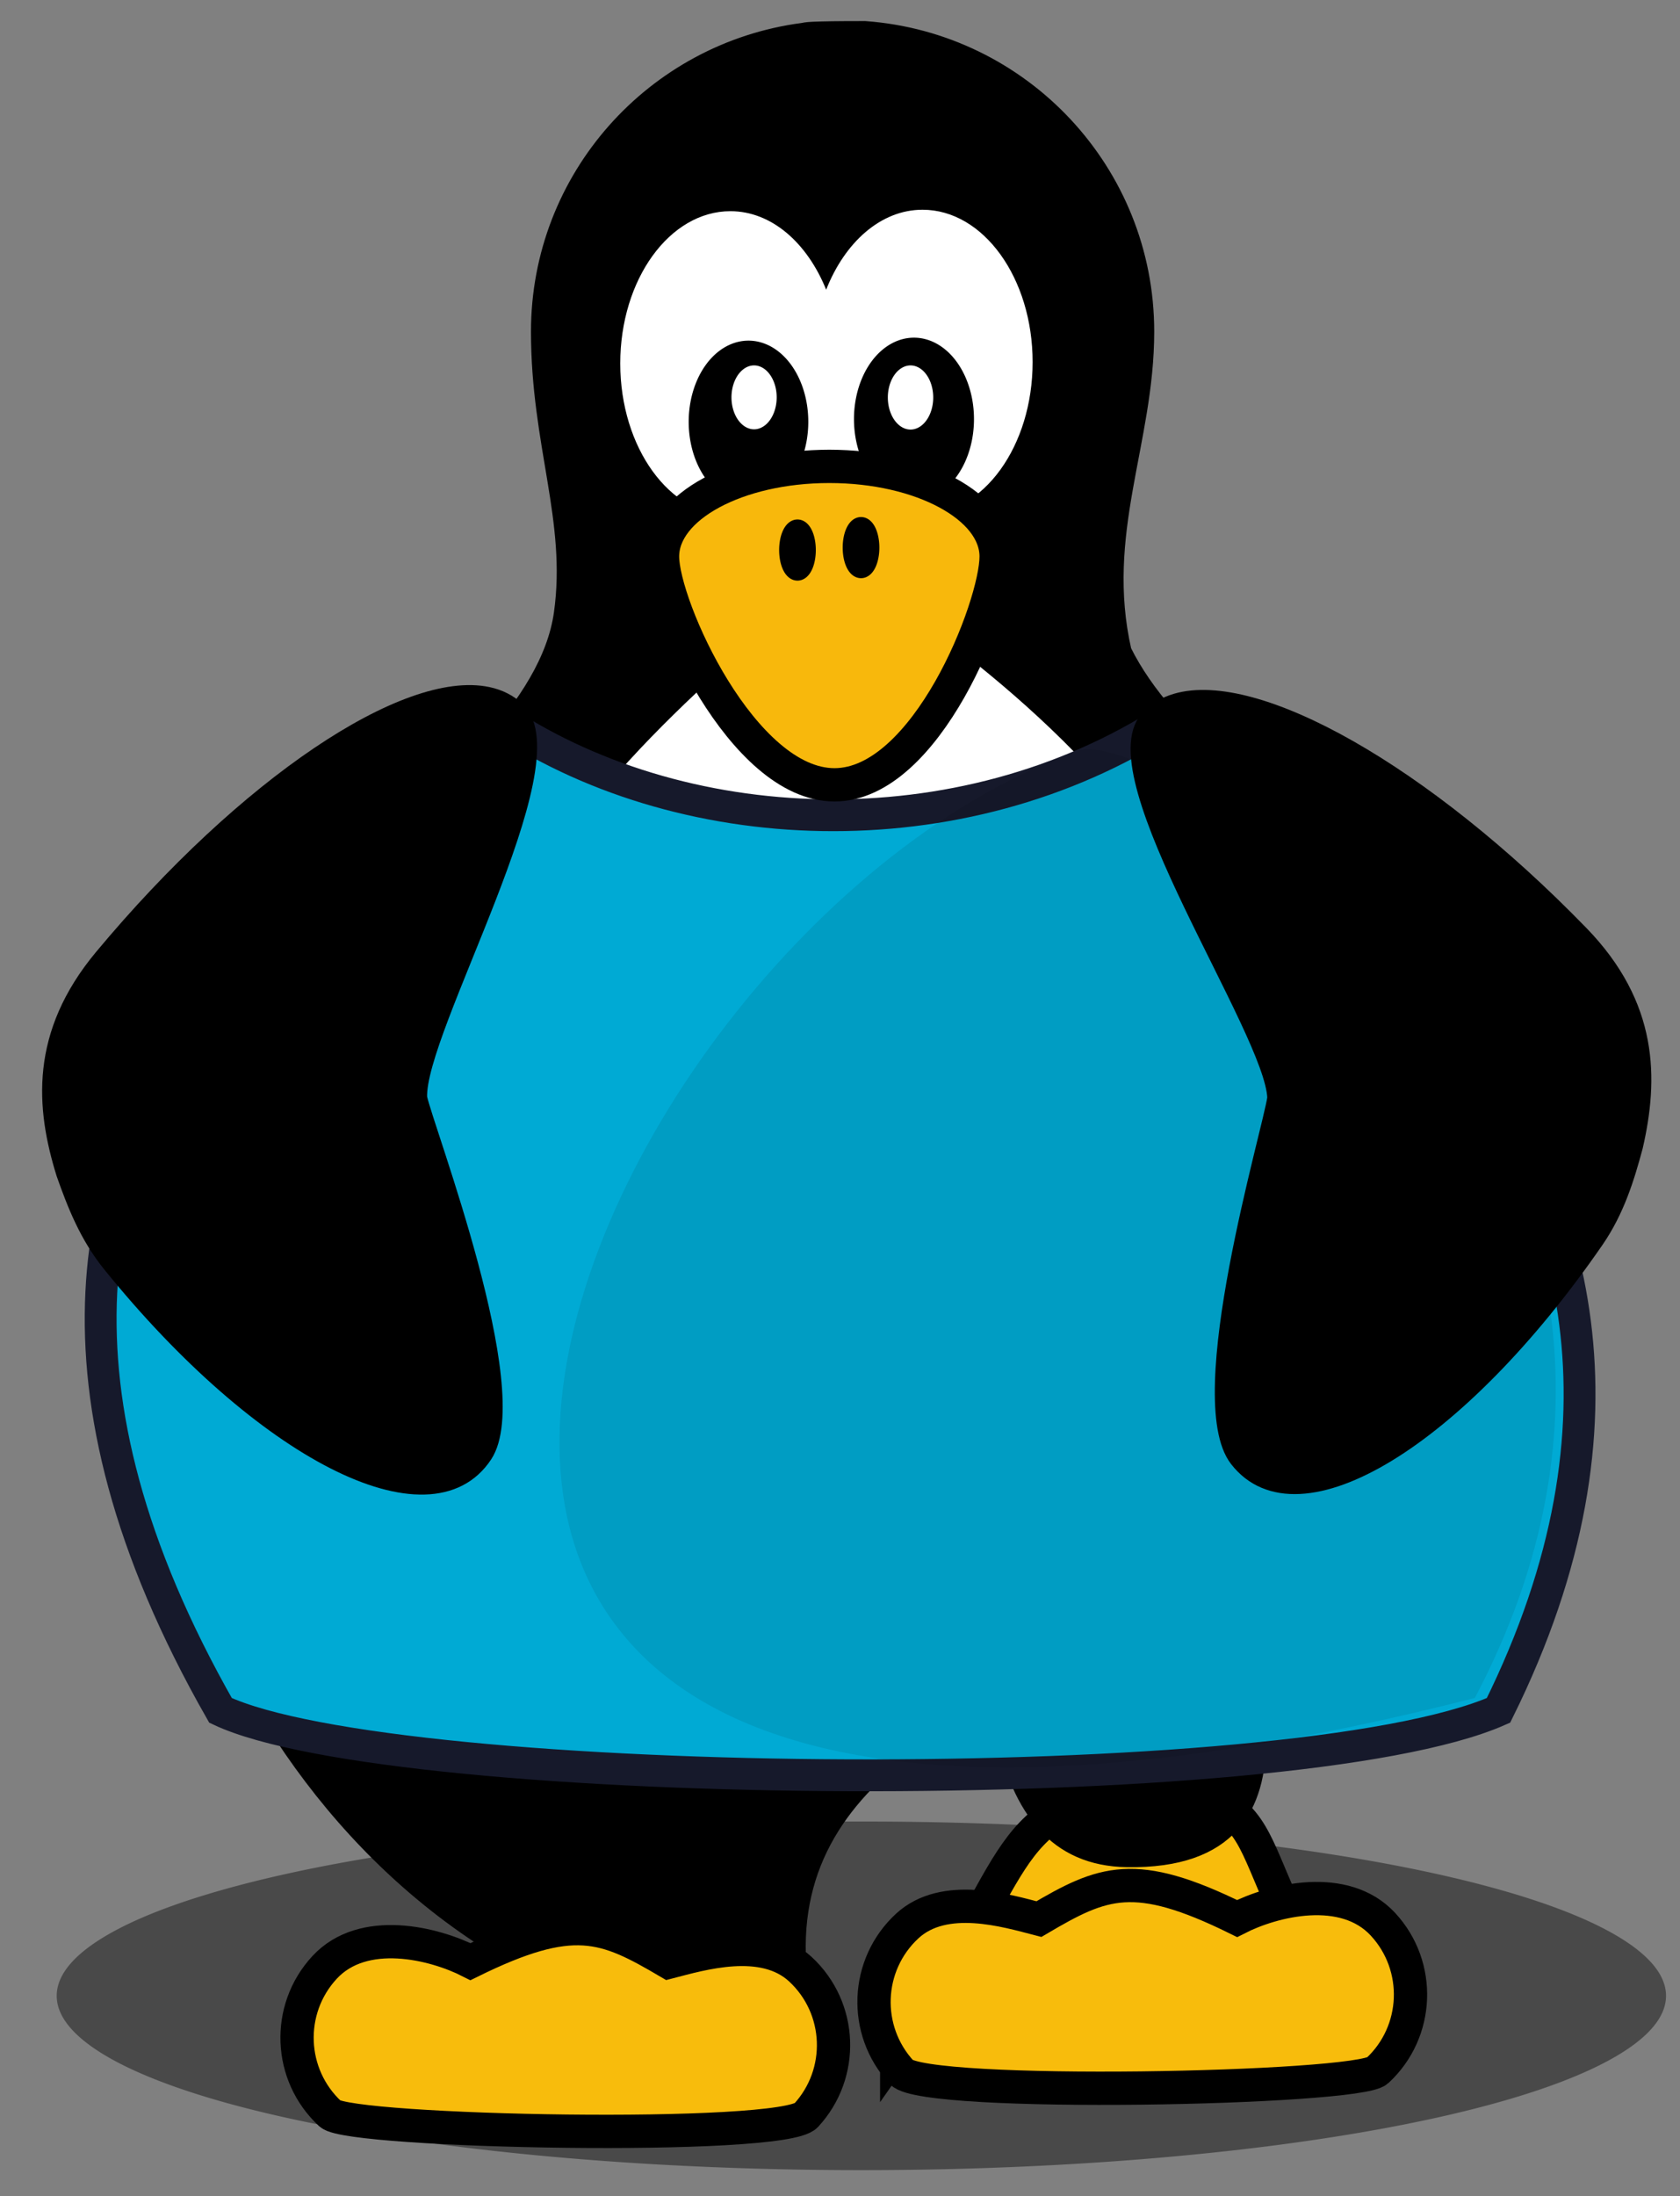 <?xml version="1.0" encoding="UTF-8" standalone="no"?>
<!-- Created with Inkscape (http://www.inkscape.org/) -->

<svg
   xmlns:dc="http://purl.org/dc/elements/1.1/"
   xmlns:cc="http://creativecommons.org/ns#"
   xmlns:rdf="http://www.w3.org/1999/02/22-rdf-syntax-ns#"
   xmlns:svg="http://www.w3.org/2000/svg"
   xmlns="http://www.w3.org/2000/svg"
   xmlns:sodipodi="http://sodipodi.sourceforge.net/DTD/sodipodi-0.dtd"
   xmlns:inkscape="http://www.inkscape.org/namespaces/inkscape"
   id="svg2975"
   sodipodi:version="0.32"
   inkscape:version="0.47 r22583"
   width="620"
   height="810"
   inkscape:output_extension="org.inkscape.output.svg.inkscape"
   version="1.0"
>
  <rect width="100%" height="100%" fill="#808080" stroke="none"/>
  <defs
     id="defs2978">
    <inkscape:perspective
       sodipodi:type="inkscape:persp3d"
       inkscape:vp_x="0 : 405 : 1"
       inkscape:vp_y="0 : 1000 : 0"
       inkscape:vp_z="620 : 405 : 1"
       inkscape:persp3d-origin="310 : 270 : 1"
       id="perspective27" />
    <linearGradient
       id="linearGradient1545">
      <stop
         id="stop1546"
         offset="0"
         style="stop-color:#ffffff;stop-opacity:1;" />
      <stop
         id="stop1547"
         offset="1"
         style="stop-color:#ffffff;stop-opacity:0;" />
    </linearGradient>
    <inkscape:perspective
       id="perspective2862"
       inkscape:persp3d-origin="0.5 : 0.33333333 : 1"
       inkscape:vp_z="1 : 0.5 : 1"
       inkscape:vp_y="0 : 1000 : 0"
       inkscape:vp_x="0 : 0.5 : 1"
       sodipodi:type="inkscape:persp3d" />
    <inkscape:perspective
       id="perspective2884"
       inkscape:persp3d-origin="0.5 : 0.33333333 : 1"
       inkscape:vp_z="1 : 0.5 : 1"
       inkscape:vp_y="0 : 1000 : 0"
       inkscape:vp_x="0 : 0.5 : 1"
       sodipodi:type="inkscape:persp3d" />
  </defs>
  <sodipodi:namedview
     inkscape:window-height="732"
     inkscape:window-width="1280"
     inkscape:pageshadow="2"
     inkscape:pageopacity="0.0"
     guidetolerance="10.0"
     gridtolerance="10.0"
     objecttolerance="10.0"
     borderopacity="1.0"
     bordercolor="#666666"
     pagecolor="#ffffff"
     id="base"
     inkscape:zoom="0.64320988"
     inkscape:cx="310"
     inkscape:cy="405"
     inkscape:window-x="0"
     inkscape:window-y="29"
     inkscape:current-layer="g2326"
     showgrid="false"
     inkscape:window-maximized="0" />
  <g
     id="g2326"
     transform="translate(15.547,7.774)">
    <path
       transform="matrix(1.102,0,0,1,217.923,262.824)"
       d="M 346.076,465.537 A 269.474,64.291 0 1 1 -192.873,465.537 A 269.474,64.291 0 1 1 346.076,465.537 z"
       sodipodi:ry="64.290855"
       sodipodi:rx="269.47443"
       sodipodi:cy="465.53714"
       sodipodi:cx="76.601868"
       id="path3799"
       style="opacity:0.429;fill:#000000;fill-opacity:1;fill-rule:nonzero;stroke:none;stroke-width:10;stroke-linecap:square;stroke-linejoin:miter;stroke-miterlimit:4;stroke-dasharray:none;stroke-dashoffset:0;stroke-opacity:1"
       sodipodi:type="arc" />
    <path
       style="fill:#000000;fill-opacity:1;fill-rule:nonzero;stroke:#000000;stroke-width:6.314;stroke-linecap:round;stroke-linejoin:miter;stroke-miterlimit:4;stroke-dashoffset:0;stroke-opacity:1"
       d="m 280.713,3.828 c -54.778,7.224 -97.149,53.987 -97.149,110.724 0,41.551 13.264,69.53 8.459,103.879 -9.742,69.644 -152.763,123.014 -152.763,246.088 0,143.386 100.83,278.419 244.215,278.419 -47.843,-171.017 275.309,-135.033 275.309,-278.419 0,-124.928 -127.602,-166.813 -159.901,-232.141 -9.88,-43.349 8.376,-77.109 8.376,-117.826 C 407.26,55.611 361.578,7.412 303.718,3.158 263.554,3.11 291.843,4.926 280.713,3.828 z"
       id="path1564"
       sodipodi:nodetypes="cccccccccc" />
    <path
       sodipodi:nodetypes="cccccc"
       id="path1568"
       d="M 257.61,237.123 C 222.794,268.745 156.435,329.851 156.435,411.89 C 156.435,512.927 221.019,594.903 300.581,594.903 C 380.143,594.903 444.727,512.927 444.727,411.89 C 444.727,326.908 375.394,264.986 337.121,234.993 C 324.032,224.735 270.181,225.706 257.61,237.123 z"
       style="fill:#ffffff;fill-opacity:1;fill-rule:nonzero;stroke:#ffffff;stroke-width:6.314;stroke-linecap:round;stroke-linejoin:miter;stroke-miterlimit:4;stroke-dashoffset:0;stroke-opacity:1" />
    <path
       style="fill:#f8bc0c;fill-opacity:1;fill-rule:nonzero;stroke:#000000;stroke-width:12.281;stroke-linecap:round;stroke-linejoin:miter;stroke-miterlimit:4;stroke-opacity:1;stroke-dasharray:none;stroke-dashoffset:0"
       d="m 315.381,748.223 c 8.728,9.441 168.187,6.231 175.581,-0.604 -57.599,-71.828 -25.555,-92.912 -88.055,-95.947 -51.127,9.011 -40.7,30.181 -87.527,96.551 z"
       id="path1610-3"
       sodipodi:nodetypes="cccc" />
    <path
       sodipodi:nodetypes="csss"
       style="fill:#000000;fill-opacity:1;fill-rule:nonzero;stroke:#000000;stroke-width:5.693;stroke-linecap:round;stroke-linejoin:miter;stroke-miterlimit:4;stroke-opacity:1;stroke-dashoffset:0"
       d="m 348.982,519.861 c -1.12,86.716 -0.956,157.339 51.335,158.203 76.961,1.273 40.04,-82.205 37.643,-111.801 -5.198,-64.201 -88.388,-92.137 -88.979,-46.402 z"
       id="path1586-8" />
    <path
       sodipodi:nodetypes="ccccc"
       id="rect1313"
       d="M 166.79,255.989 C 234.61,302.698 338.911,307.215 415.719,257.391 C 430.02,297.168 644.768,406.444 537.472,623.08 C 461.482,656.555 130.383,653.441 65.832,623.08 C -71.991,381.295 155.223,293.371 166.79,255.989 z"
       style="fill:#00aad4;fill-opacity:1;fill-rule:nonzero;stroke:#16192b;stroke-width:11.747;stroke-linecap:round;stroke-linejoin:miter;stroke-miterlimit:4;stroke-dasharray:none;stroke-dashoffset:0;stroke-opacity:1" />
    <path
       style="fill:#ffffff;fill-opacity:1;fill-rule:nonzero;stroke:none;stroke-width:7.305;stroke-linecap:round;stroke-linejoin:miter;stroke-miterlimit:4;stroke-dashoffset:0;stroke-opacity:1"
       d="M 324.91,69.585 C 309.499,69.585 296.235,81.594 289.346,99.084 C 282.396,81.889 269.266,70.122 254.014,70.122 C 231.582,70.122 213.359,95.272 213.359,126.281 C 213.359,157.289 231.582,182.465 254.014,182.465 C 269.423,182.465 309.656,181.928 324.91,181.928 C 347.341,181.928 365.538,156.778 365.539,125.769 C 365.539,94.761 347.341,69.585 324.91,69.585 z"
       id="path1570"
       sodipodi:nodetypes="cccccccc" />
    <path
       sodipodi:type="arc"
       style="fill:#000000;fill-opacity:1;fill-rule:nonzero;stroke:#000000;stroke-width:5;stroke-linecap:round;stroke-linejoin:miter;stroke-miterlimit:4;stroke-dashoffset:0;stroke-opacity:1"
       id="path1574"
       sodipodi:cx="313.14728"
       sodipodi:cy="356.36707"
       sodipodi:rx="34.345188"
       sodipodi:ry="47.477169"
       d="M 347.492,356.367 A 34.345,47.477 0 1 1 278.802,356.367 A 34.345,47.477 0 1 1 347.492,356.367 z"
       transform="matrix(0.599,0,0,0.599,73.106,-65.659)" />
    <path
       sodipodi:type="arc"
       style="fill:#ffffff;fill-opacity:1;fill-rule:nonzero;stroke:#000000;stroke-width:5;stroke-linecap:round;stroke-linejoin:miter;stroke-miterlimit:4;stroke-dashoffset:0;stroke-opacity:1"
       id="path1576"
       sodipodi:cx="313.14728"
       sodipodi:cy="356.36707"
       sodipodi:rx="34.345188"
       sodipodi:ry="47.477169"
       d="M 347.492,356.367 A 34.345,47.477 0 1 1 278.802,356.367 A 34.345,47.477 0 1 1 347.492,356.367 z"
       transform="matrix(0.262,0,0,0.262,180.698,45.419)" />
    <path
       sodipodi:type="arc"
       style="fill:#000000;fill-opacity:1;fill-rule:nonzero;stroke:#000000;stroke-width:5;stroke-linecap:round;stroke-linejoin:miter;stroke-miterlimit:4;stroke-dashoffset:0;stroke-opacity:1"
       id="path1580"
       sodipodi:cx="313.14728"
       sodipodi:cy="356.36707"
       sodipodi:rx="34.345188"
       sodipodi:ry="47.477169"
       d="M 347.492,356.367 A 34.345,47.477 0 1 1 278.802,356.367 A 34.345,47.477 0 1 1 347.492,356.367 z"
       transform="matrix(0.601,0,0,0.601,133.553,-67.367)" />
    <path
       sodipodi:type="arc"
       style="fill:#ffffff;fill-opacity:1;fill-rule:nonzero;stroke:#000000;stroke-width:5;stroke-linecap:round;stroke-linejoin:miter;stroke-miterlimit:4;stroke-dashoffset:0;stroke-opacity:1"
       id="path1582"
       sodipodi:cx="313.14728"
       sodipodi:cy="356.36707"
       sodipodi:rx="34.345188"
       sodipodi:ry="47.477169"
       d="M 347.492,356.367 A 34.345,47.477 0 1 1 278.802,356.367 A 34.345,47.477 0 1 1 347.492,356.367 z"
       transform="matrix(0.263,0,0,0.263,238.125,45.111)" />
    <path
       sodipodi:nodetypes="ccc"
       id="path2335"
       d="M 383.491,268.755 C 422.712,262.913 636.022,415.309 528.727,618.513 C 13.644,749.938 191.781,334.736 383.491,268.755 z"
       style="opacity:0.082;fill:#000000;fill-opacity:1;fill-rule:nonzero;stroke:none;stroke-width:11.747;stroke-linecap:round;stroke-linejoin:miter;stroke-miterlimit:4;stroke-dasharray:none;stroke-dashoffset:0;stroke-opacity:1" />
    <path
       sodipodi:nodetypes="cccccccc"
       style="fill:#000000;fill-opacity:1;fill-rule:nonzero;stroke:#000000;stroke-width:5.693;stroke-linecap:round;stroke-linejoin:miter;stroke-miterlimit:4;stroke-dashoffset:0;stroke-opacity:1"
       d="M 418.498,250.847 C 414.298,252.075 410.775,254.19 408.016,257.237 C 389.022,278.204 454.181,372.311 454.986,397.149 C 453.374,409.085 423.718,508.144 441.024,530.477 C 463.457,559.428 522.817,523.279 573.504,449.77 C 581.133,438.704 584.807,426.712 587.915,415.145 C 593.658,390.158 593.773,363.152 567.865,336.482 C 509.965,276.879 447.902,242.247 418.498,250.847 z"
       id="path1586" />
    <path
       sodipodi:nodetypes="cccccccc"
       style="fill:#000000;fill-opacity:1;fill-rule:nonzero;stroke:#000000;stroke-width:5.693;stroke-linecap:round;stroke-linejoin:miter;stroke-miterlimit:4;stroke-dashoffset:0;stroke-opacity:1"
       d="M 164.471,248.427 C 168.753,249.331 172.426,251.172 175.41,253.999 C 195.947,273.457 138.151,372.258 139.242,397.085 C 141.758,408.863 178.879,505.374 163.326,528.961 C 143.165,559.537 81.222,528.019 25.08,458.587 C 16.629,448.135 12.052,436.458 8.071,425.162 C 0.439,400.684 -1.733,373.766 22.067,345.199 C 75.255,281.355 134.498,242.094 164.471,248.427 z"
       id="path1614" />
    <path
       style="fill:#f8b80c;fill-opacity:1;fill-rule:nonzero;stroke:#000000;stroke-width:12.281;stroke-linecap:round;stroke-linejoin:miter;stroke-miterlimit:4;stroke-dasharray:none;stroke-dashoffset:0;stroke-opacity:1"
       d="M 352.074,197.485 C 352.074,215.834 326.384,281.696 292.405,281.696 C 258.425,281.696 228.959,215.834 228.959,197.485 C 228.959,179.136 256.537,164.244 290.517,164.244 C 324.497,164.244 352.074,179.136 352.074,197.485 z"
       id="path1624"
       sodipodi:nodetypes="ccccc" />
    <path
       transform="matrix(1.263,0,0,1.263,-132.615,-216.548)"
       sodipodi:type="arc"
       style="fill:#000000;fill-opacity:1;fill-rule:nonzero;stroke:#000000;stroke-width:5;stroke-linecap:round;stroke-linejoin:miter;stroke-miterlimit:4;stroke-dashoffset:0;stroke-opacity:1"
       id="path1628"
       sodipodi:cx="325.71429"
       sodipodi:cy="325.93362"
       sodipodi:rx="2.8571429"
       sodipodi:ry="6.4285712"
       d="M 328.571,325.934 A 2.857,6.429 0 1 1 322.857,325.934 A 2.857,6.429 0 1 1 328.571,325.934 z" />
    <path
       sodipodi:type="arc"
       style="fill:#000000;fill-opacity:1;fill-rule:nonzero;stroke:#000000;stroke-width:5;stroke-linecap:round;stroke-linejoin:miter;stroke-miterlimit:4;stroke-dashoffset:0;stroke-opacity:1"
       id="path1630"
       sodipodi:cx="325.71429"
       sodipodi:cy="325.93362"
       sodipodi:rx="2.8571429"
       sodipodi:ry="6.4285712"
       d="M 328.571,325.934 A 2.857,6.429 0 1 1 322.857,325.934 A 2.857,6.429 0 1 1 328.571,325.934 z"
       transform="matrix(1.263,0,0,1.263,-109.165,-217.45)" />
    <path
       style="fill:#f8bc0c;fill-opacity:1;fill-rule:nonzero;stroke:#000000;stroke-width:12.281;stroke-linecap:round;stroke-linejoin:miter;stroke-miterlimit:4;stroke-opacity:1;stroke-dasharray:none;stroke-dashoffset:0"
       d="m 279.829,718.54 c 15.473,14.304 16.388,38.466 2.084,53.938 -8.728,9.441 -168.187,6.231 -175.581,-0.604 -15.472,-14.304 -16.422,-38.498 -2.118,-53.97 14.282,-15.449 40.462,-8.997 53.87,-2.147 37.858,-18.648 49.516,-13.679 73.13,0.214 11.834,-3.059 34.914,-10.098 48.616,2.569 z"
       id="path2395"
       sodipodi:nodetypes="ccccccc" />
    <path
       style="fill:#f8bc0c;fill-opacity:1;fill-rule:nonzero;stroke:#000000;stroke-width:12.281;stroke-linecap:round;stroke-linejoin:miter;stroke-miterlimit:4;stroke-opacity:1;stroke-dasharray:none;stroke-dashoffset:0"
       d="m 319.244,702.632 c -15.473,14.304 -16.388,38.466 -2.084,53.938 8.728,9.441 168.187,6.231 175.581,-0.604 15.472,-14.304 16.422,-38.498 2.118,-53.97 -14.282,-15.449 -40.462,-8.997 -53.87,-2.147 -37.858,-18.648 -49.516,-13.679 -73.13,0.214 -11.834,-3.059 -34.914,-10.098 -48.616,2.569 z"
       id="path1610"
       sodipodi:nodetypes="ccccccc" />
  </g>
</svg>
